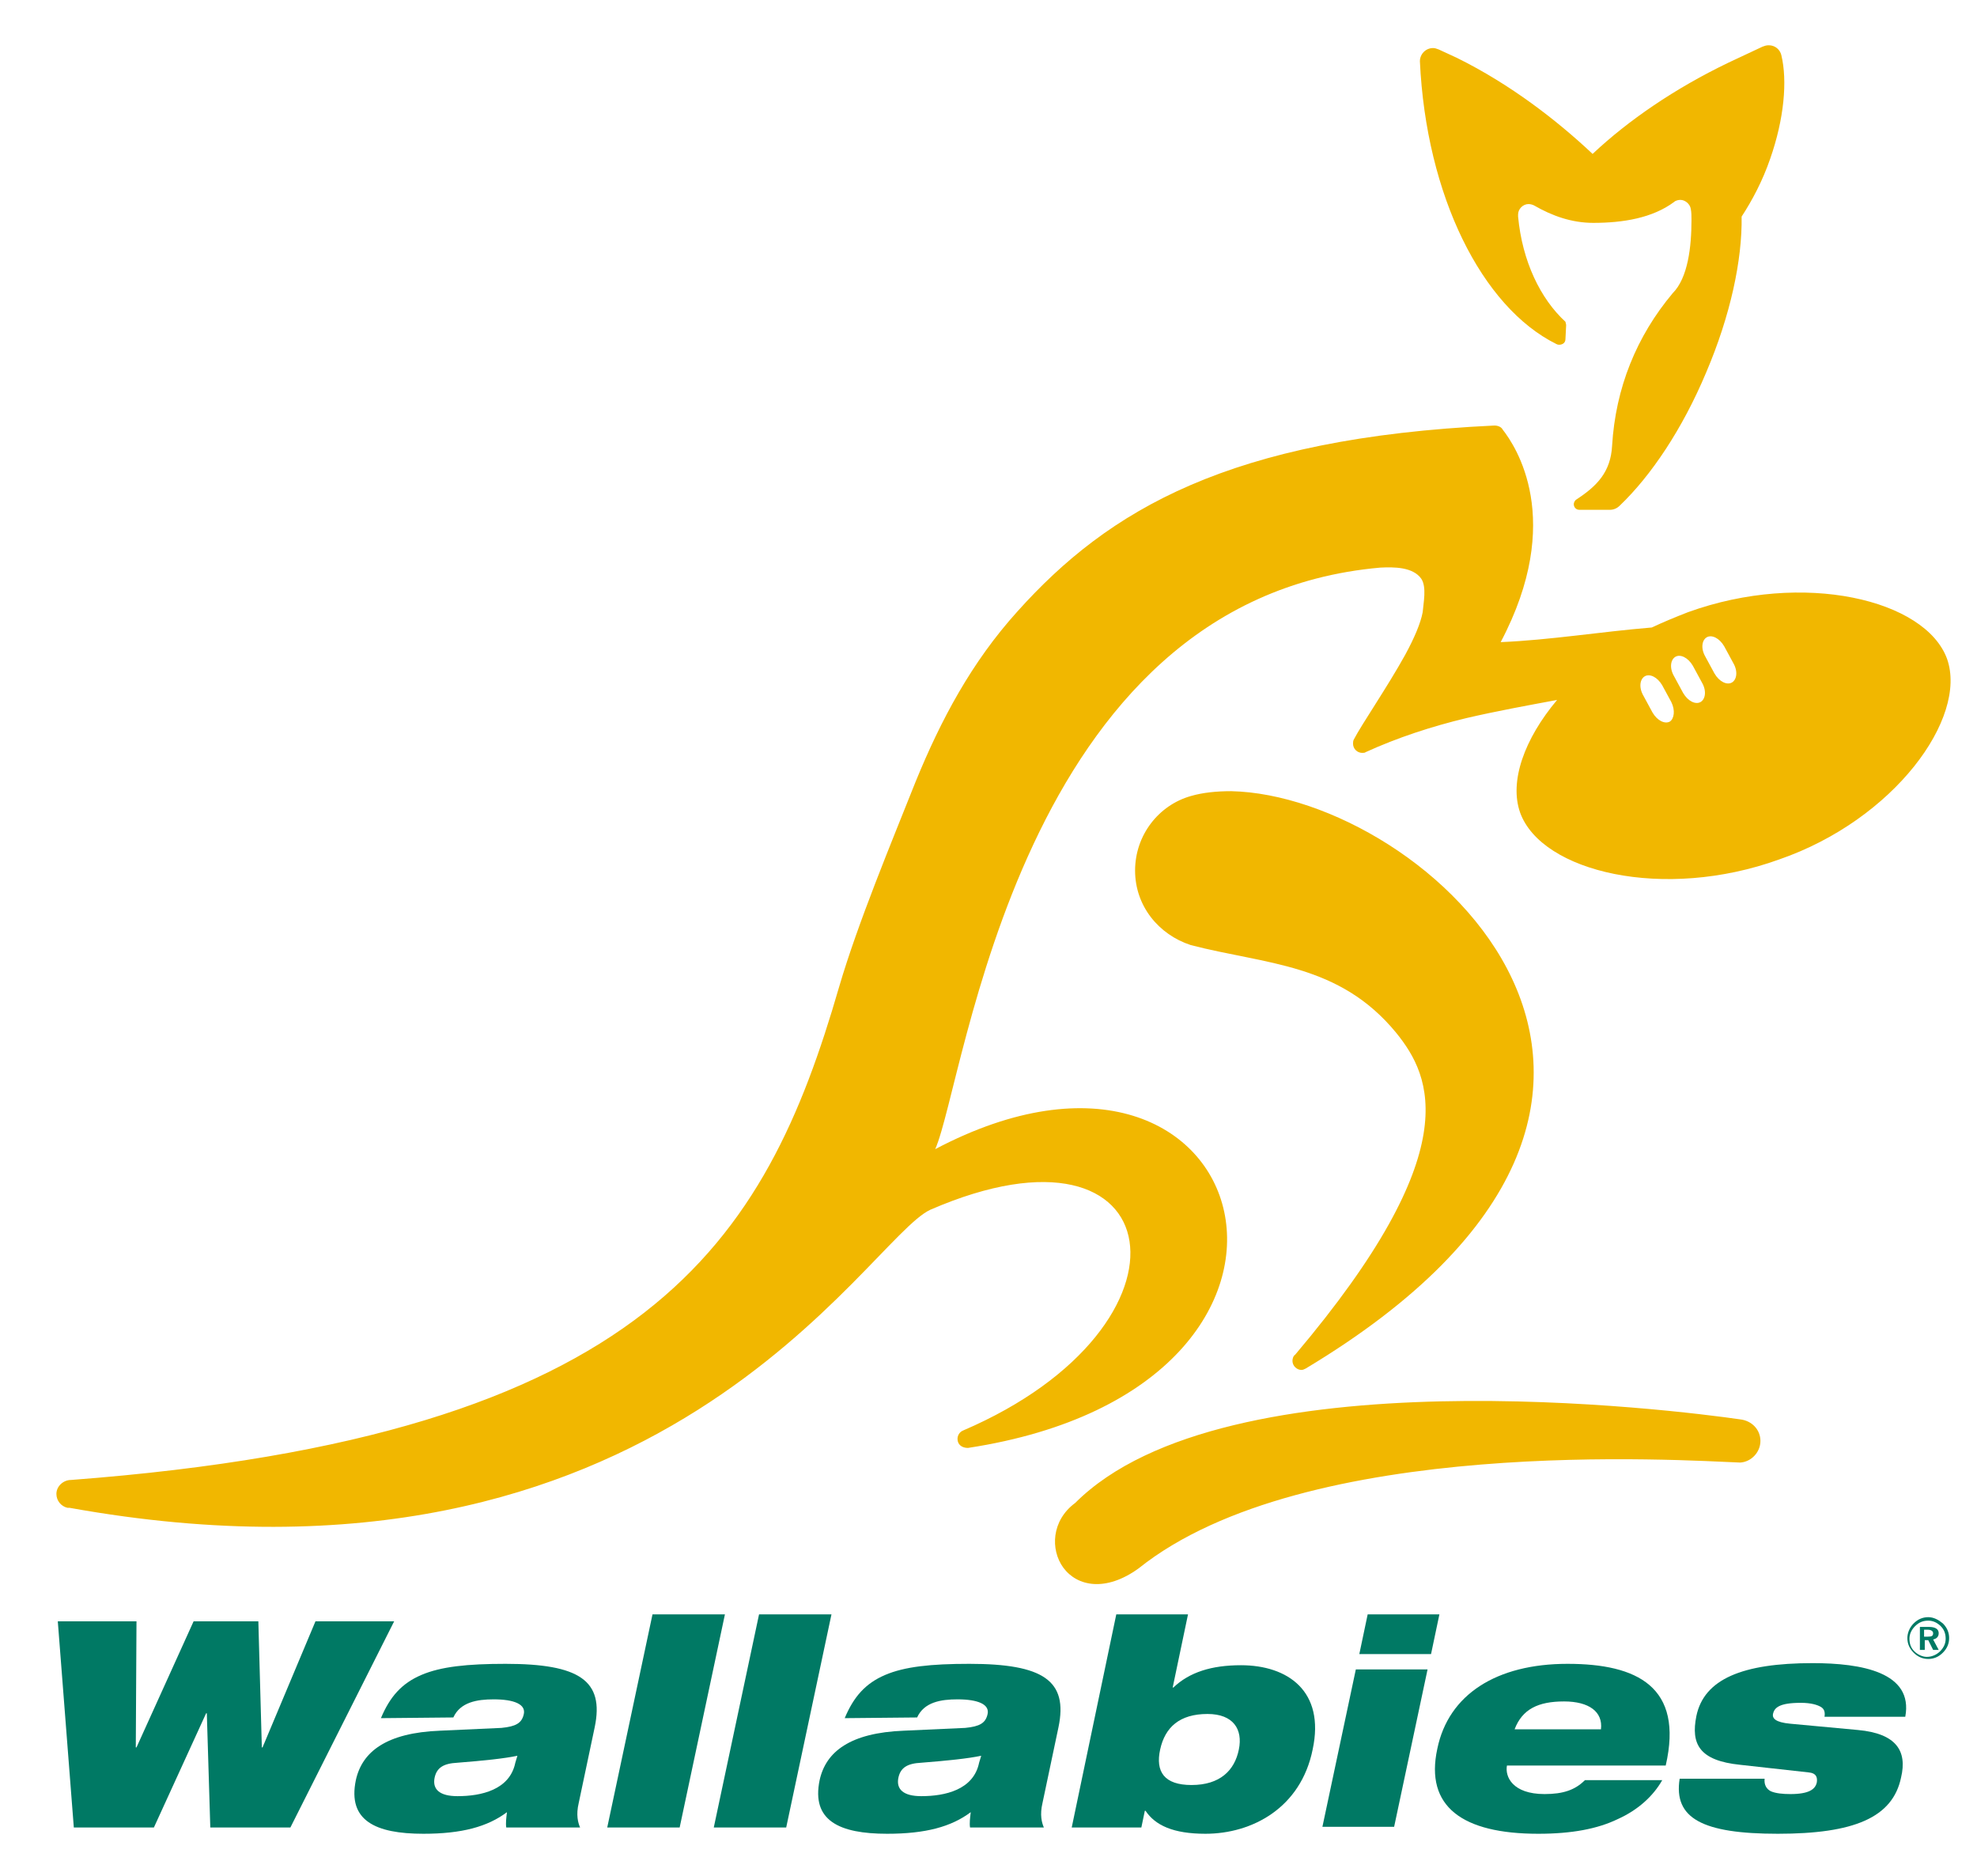 <?xml version="1.0" encoding="utf-8"?>
<!-- Generator: Adobe Illustrator 26.0.2, SVG Export Plug-In . SVG Version: 6.00 Build 0)  -->
<svg version="1.1" id="Layer_1" xmlns="http://www.w3.org/2000/svg" xmlns:xlink="http://www.w3.org/1999/xlink" x="0px" y="0px"
	 width="283.9px" height="269.4px" viewBox="0 0 283.9 269.4" style="enable-background:new 0 0 283.9 269.4;" xml:space="preserve"
	>
<style type="text/css">
	.st0{fill-rule:evenodd;clip-rule:evenodd;fill:#007964;}
	.st1{fill:#007964;}
	.st2{fill:#F1B700;}
</style>
<g>
	<g>
		<path class="st0" d="M276.4,234h0.4c0.5,0,0.8,0.2,0.8,0.5c0,0.4-0.2,0.5-0.8,0.5h-0.5v-1H276.4z M275.7,233.5v3.4h0.7v-1.4h0.5
			l0.7,1.4h0.8l-0.8-1.5c0.5-0.1,0.8-0.4,0.8-0.9c0-0.6-0.5-0.9-1.4-0.9h-1.3V233.5z M276.9,232.7c0.7,0,1.3,0.3,1.8,0.8
			s0.7,1.1,0.7,1.8s-0.3,1.3-0.8,1.8s-1.2,0.8-1.9,0.8c-0.6,0-1.3-0.3-1.8-0.8s-0.7-1.1-0.7-1.8s0.3-1.3,0.8-1.8
			C275.6,232.9,276.2,232.7,276.9,232.7z M276.9,232.2c-0.8,0-1.5,0.3-2.1,0.9c-0.6,0.6-0.9,1.4-0.9,2.1c0,0.8,0.3,1.5,0.9,2.1
			s1.3,0.9,2.1,0.9c0.8,0,1.5-0.3,2.1-0.9c0.6-0.6,0.9-1.3,0.9-2.1s-0.3-1.5-0.9-2.1C278.4,232.6,277.7,232.2,276.9,232.2"/>
		<polyline class="st1" points="8.3,232.8 19.6,232.8 19.5,250.9 19.6,250.9 27.8,232.8 37.1,232.8 37.6,250.9 37.7,250.9 
			45.3,232.8 56.6,232.8 41.7,262.4 30.2,262.4 29.7,246 29.6,246 22.1,262.4 10.6,262.4 		"/>
		<path class="st1" d="M65.1,246.6c1-2.2,3.4-2.6,5.8-2.6c2.9,0,4.7,0.7,4.3,2.2c-0.3,1.2-1.1,1.7-3.2,1.9l-8.8,0.4
			c-7.7,0.3-11.2,3-12.1,7.1c-1.2,5.8,2.8,7.7,9.7,7.7c5.5,0,9.2-1,12-3.1c-0.1,0.8-0.2,1.6-0.1,2.2h10.6c-0.3-0.7-0.6-1.8-0.2-3.5
			l2.3-10.9c1.4-6.7-2.2-9.1-12.8-9.1c-5.5,0-9.3,0.4-12.1,1.6c-2.8,1.2-4.5,3.1-5.8,6.2L65.1,246.6L65.1,246.6z M74,253.1
			c-0.8,3.9-4.9,4.8-8.3,4.8c-2.6,0-3.6-1-3.3-2.6c0.3-1.5,1.3-2.1,3.3-2.2c3.8-0.3,6.7-0.6,8.6-1"/>
		<polyline class="st1" points="93.7,231.8 104.1,231.8 97.6,262.4 87.2,262.4 		"/>
		<polyline class="st1" points="109,231.8 119.4,231.8 112.9,262.4 102.5,262.4 		"/>
		<path class="st1" d="M131.7,246.6c1-2.2,3.4-2.6,5.8-2.6c2.9,0,4.7,0.7,4.3,2.2c-0.3,1.2-1.1,1.7-3.2,1.9l-8.8,0.4
			c-7.7,0.3-11.2,3-12.1,7.1c-1.2,5.8,2.8,7.7,9.7,7.7c5.5,0,9.2-1,12-3.1c-0.1,0.8-0.2,1.6-0.1,2.2h10.6c-0.3-0.7-0.6-1.8-0.2-3.5
			L152,248c1.4-6.7-2.2-9.1-12.8-9.1c-5.5,0-9.3,0.4-12.1,1.6c-2.8,1.2-4.5,3.1-5.8,6.2L131.7,246.6L131.7,246.6z M140.6,253.1
			c-0.8,3.9-4.9,4.8-8.3,4.8c-2.6,0-3.6-1-3.3-2.6c0.3-1.5,1.3-2.1,3.3-2.2c3.8-0.3,6.7-0.6,8.6-1"/>
		<path class="st1" d="M153.9,262.4h10l0.5-2.4h0.1c1.4,2.1,4,3.3,8.6,3.3c6.7,0,13.7-3.7,15.4-12.1c1.8-8.4-3.6-12.1-10.3-12.1
			c-4.2,0-7.4,1-9.7,3.2h-0.1l2.2-10.5h-10.3L153.9,262.4z M166.6,251.2c0.7-3.2,2.8-5.1,6.8-5.1c3.7,0,5.1,2.2,4.5,5.1
			c-0.6,3-2.7,5.1-6.8,5.1C167.2,256.3,165.9,254.4,166.6,251.2"/>
		<path class="st1" d="M196.4,231.8h10.3l-1.2,5.7h-10.3L196.4,231.8z M194.7,239.7H205l-4.8,22.6h-10.3"/>
		<path class="st1" d="M227.6,255.6c-1.4,1.4-3.1,2-5.8,2c-4.6,0-5.7-2.5-5.4-4.1h22.8c2.6-11.3-4.1-14.6-14.1-14.6
			c-10.2,0-17.1,4.4-18.7,12.2c-1.8,8.3,3.6,12.2,14.5,12.2c4.8,0,8.5-0.7,11.4-2.1c2.9-1.3,5.1-3.3,6.4-5.6L227.6,255.6
			L227.6,255.6z M217.5,248.3c1.1-2.9,3.4-4,7.1-4c3.6,0,5.6,1.5,5.3,4"/>
		<path class="st1" d="M249.9,253.4c-5.9-0.6-7.1-3-6.3-7c1.1-5.3,6.6-7.6,16.7-7.6c7,0,14.5,1.3,13.3,7.7H262
			c0.1-0.6,0-1.1-0.5-1.4c-0.5-0.3-1.4-0.6-2.9-0.6c-3.1,0-3.8,0.7-4,1.6c-0.1,0.6,0.3,1.2,2.5,1.4l9.7,0.9c5.5,0.5,7.1,3,6.2,6.8
			c-1.2,5.8-6.8,8.1-17.7,8.1c-10.8,0-15-2.2-14.1-7.9h12.2c-0.1,0.9,0.3,1.5,0.9,1.8c0.7,0.3,1.7,0.4,2.8,0.4
			c2.7,0,3.6-0.7,3.8-1.7c0.1-0.7-0.1-1.3-1.1-1.4"/>
		<path class="st2" d="M249.9,210c-8.1-0.3-62.4-4-86.4,15.2c-4.7,3.4-8.8,2.6-10.8-0.1c-1.9-2.6-1.7-6.8,1.7-9.3
			c21.6-21.6,86.5-13.3,95.5-12c1.7,0.2,2.9,1.5,2.9,3.1S251.5,209.9,249.9,210z M171,135.7c-4.6-1.5-8-5.6-8-10.7
			c0-5.1,3.4-9.4,8-10.7c1.7-0.5,3.7-0.7,5.8-0.7c27.8,0.6,76.2,43.6,10.7,82.9c-0.2,0.1-0.4,0.2-0.6,0.2c-0.7,0-1.3-0.6-1.3-1.3
			c0-0.3,0.1-0.7,0.4-0.9c24.7-29.2,19.6-39.9,14.5-46.2C192.3,138.3,181.8,138.5,171,135.7z M224.9,46.7l-0.1,2
			c0,0.5-0.4,0.8-0.9,0.8c-0.1,0-0.2,0-0.4-0.1c-10.7-5.3-18.7-21.3-19.6-40.6c0-1,0.8-1.9,1.9-1.9c0.3,0,0.5,0.1,0.8,0.2
			c0.9,0.4,1.7,0.8,2.6,1.2c7.7,3.8,14.4,9,19.5,13.8c5.1-4.8,11.8-9.4,19.5-13.1c1.7-0.8,3.2-1.5,4.9-2.3c0.3-0.1,0.5-0.2,0.9-0.2
			c0.9,0,1.6,0.6,1.8,1.4c0.9,3.7,0.4,9.2-1.6,14.9c-1.1,3.2-2.6,6-4.1,8.3c0.1,6.2-1.6,14.2-5.1,22.4c-3.4,8.1-7.9,14.8-12.4,19.1
			c-0.4,0.4-0.9,0.6-1.4,0.6h-4.4c-0.5,0-0.8-0.4-0.8-0.8c0-0.3,0.2-0.6,0.4-0.7c2.9-1.9,4.9-3.9,5.1-7.7c0.5-8.3,3.5-15.7,8.7-21.9
			c2.2-2.2,2.7-6.7,2.7-10.5c0-0.6,0-1.1-0.1-1.6c-0.1-0.7-0.8-1.3-1.5-1.3c-0.3,0-0.7,0.1-0.9,0.3c-3.1,2.3-7.3,3-11.6,3
			c-3.1,0-5.9-1-8.5-2.5c-0.2-0.1-0.5-0.2-0.8-0.2c-0.8,0-1.5,0.7-1.5,1.5c0,0.1,0,0.2,0,0.3c0.6,6.4,3.2,11.8,6.8,15.1
			C224.8,46.3,224.9,46.5,224.9,46.7L224.9,46.7z M248.7,98c-0.7,0.4-1.8-0.1-2.5-1.3l-1.3-2.4c-0.7-1.2-0.5-2.4,0.2-2.8
			s1.8,0.1,2.5,1.3l1.3,2.4C249.6,96.4,249.4,97.6,248.7,98z M244.2,100.8c-0.7,0.4-1.8-0.1-2.5-1.3l-1.3-2.4
			c-0.7-1.2-0.5-2.4,0.2-2.8s1.8,0.1,2.5,1.3l1.3,2.4C245.1,99.2,244.9,100.4,244.2,100.8z M239.8,103.6c-0.7,0.4-1.8-0.1-2.5-1.3
			l-1.3-2.4c-0.7-1.2-0.5-2.4,0.2-2.8s1.8,0.1,2.5,1.3l1.3,2.4C240.6,102,240.4,103.2,239.8,103.6z M279.6,94.6
			c-3.1-8.5-20.6-12.7-37.2-6.7c-1.8,0.7-3.5,1.4-5.2,2.2c-7.3,0.6-14.6,1.8-21.7,2.1c9.3-17.6,2.1-28.2,0.3-30.5
			c-0.2-0.4-0.7-0.6-1.2-0.6c-38.1,1.8-55.4,12.1-68.5,26.7c-6.6,7.3-11,15.6-14.6,24.4c-3.5,8.8-8.3,20.3-11,29.5
			c-10.6,36.6-27.2,64.5-110.3,70.8c-1.1,0-2.1,0.9-2.1,2c0,1,0.7,1.8,1.6,2H10c85,15.3,114.3-38.5,123.6-42.8
			c34.8-15.1,39.9,16.6,4.7,31.7c-0.5,0.2-0.8,0.7-0.8,1.2c0,0.8,0.6,1.3,1.5,1.3c58.3-8.9,41.4-67.2-4.7-42.9
			c4.4-10,11.9-78.9,63.9-83.5c2-0.1,4.7-0.1,5.9,1.6c0.8,1.2,0.3,3.5,0.2,4.8c-0.3,1.6-1.2,3.7-2.5,6.1c-2.6,4.7-6.2,9.9-7.4,12.2
			c-0.1,0.2-0.1,0.4-0.1,0.6c0,0.7,0.6,1.3,1.3,1.3c0.2,0,0.4,0,0.5-0.1c4.6-2.1,9.5-3.7,14.5-4.9c4.3-1,8.7-1.8,13-2.6
			c-4.7,5.6-6.9,11.7-5.3,16.2c3.1,8.5,20.6,12.7,37.2,6.7C272,117.7,282.6,103.1,279.6,94.6"/>
	</g>
</g>
</svg>
